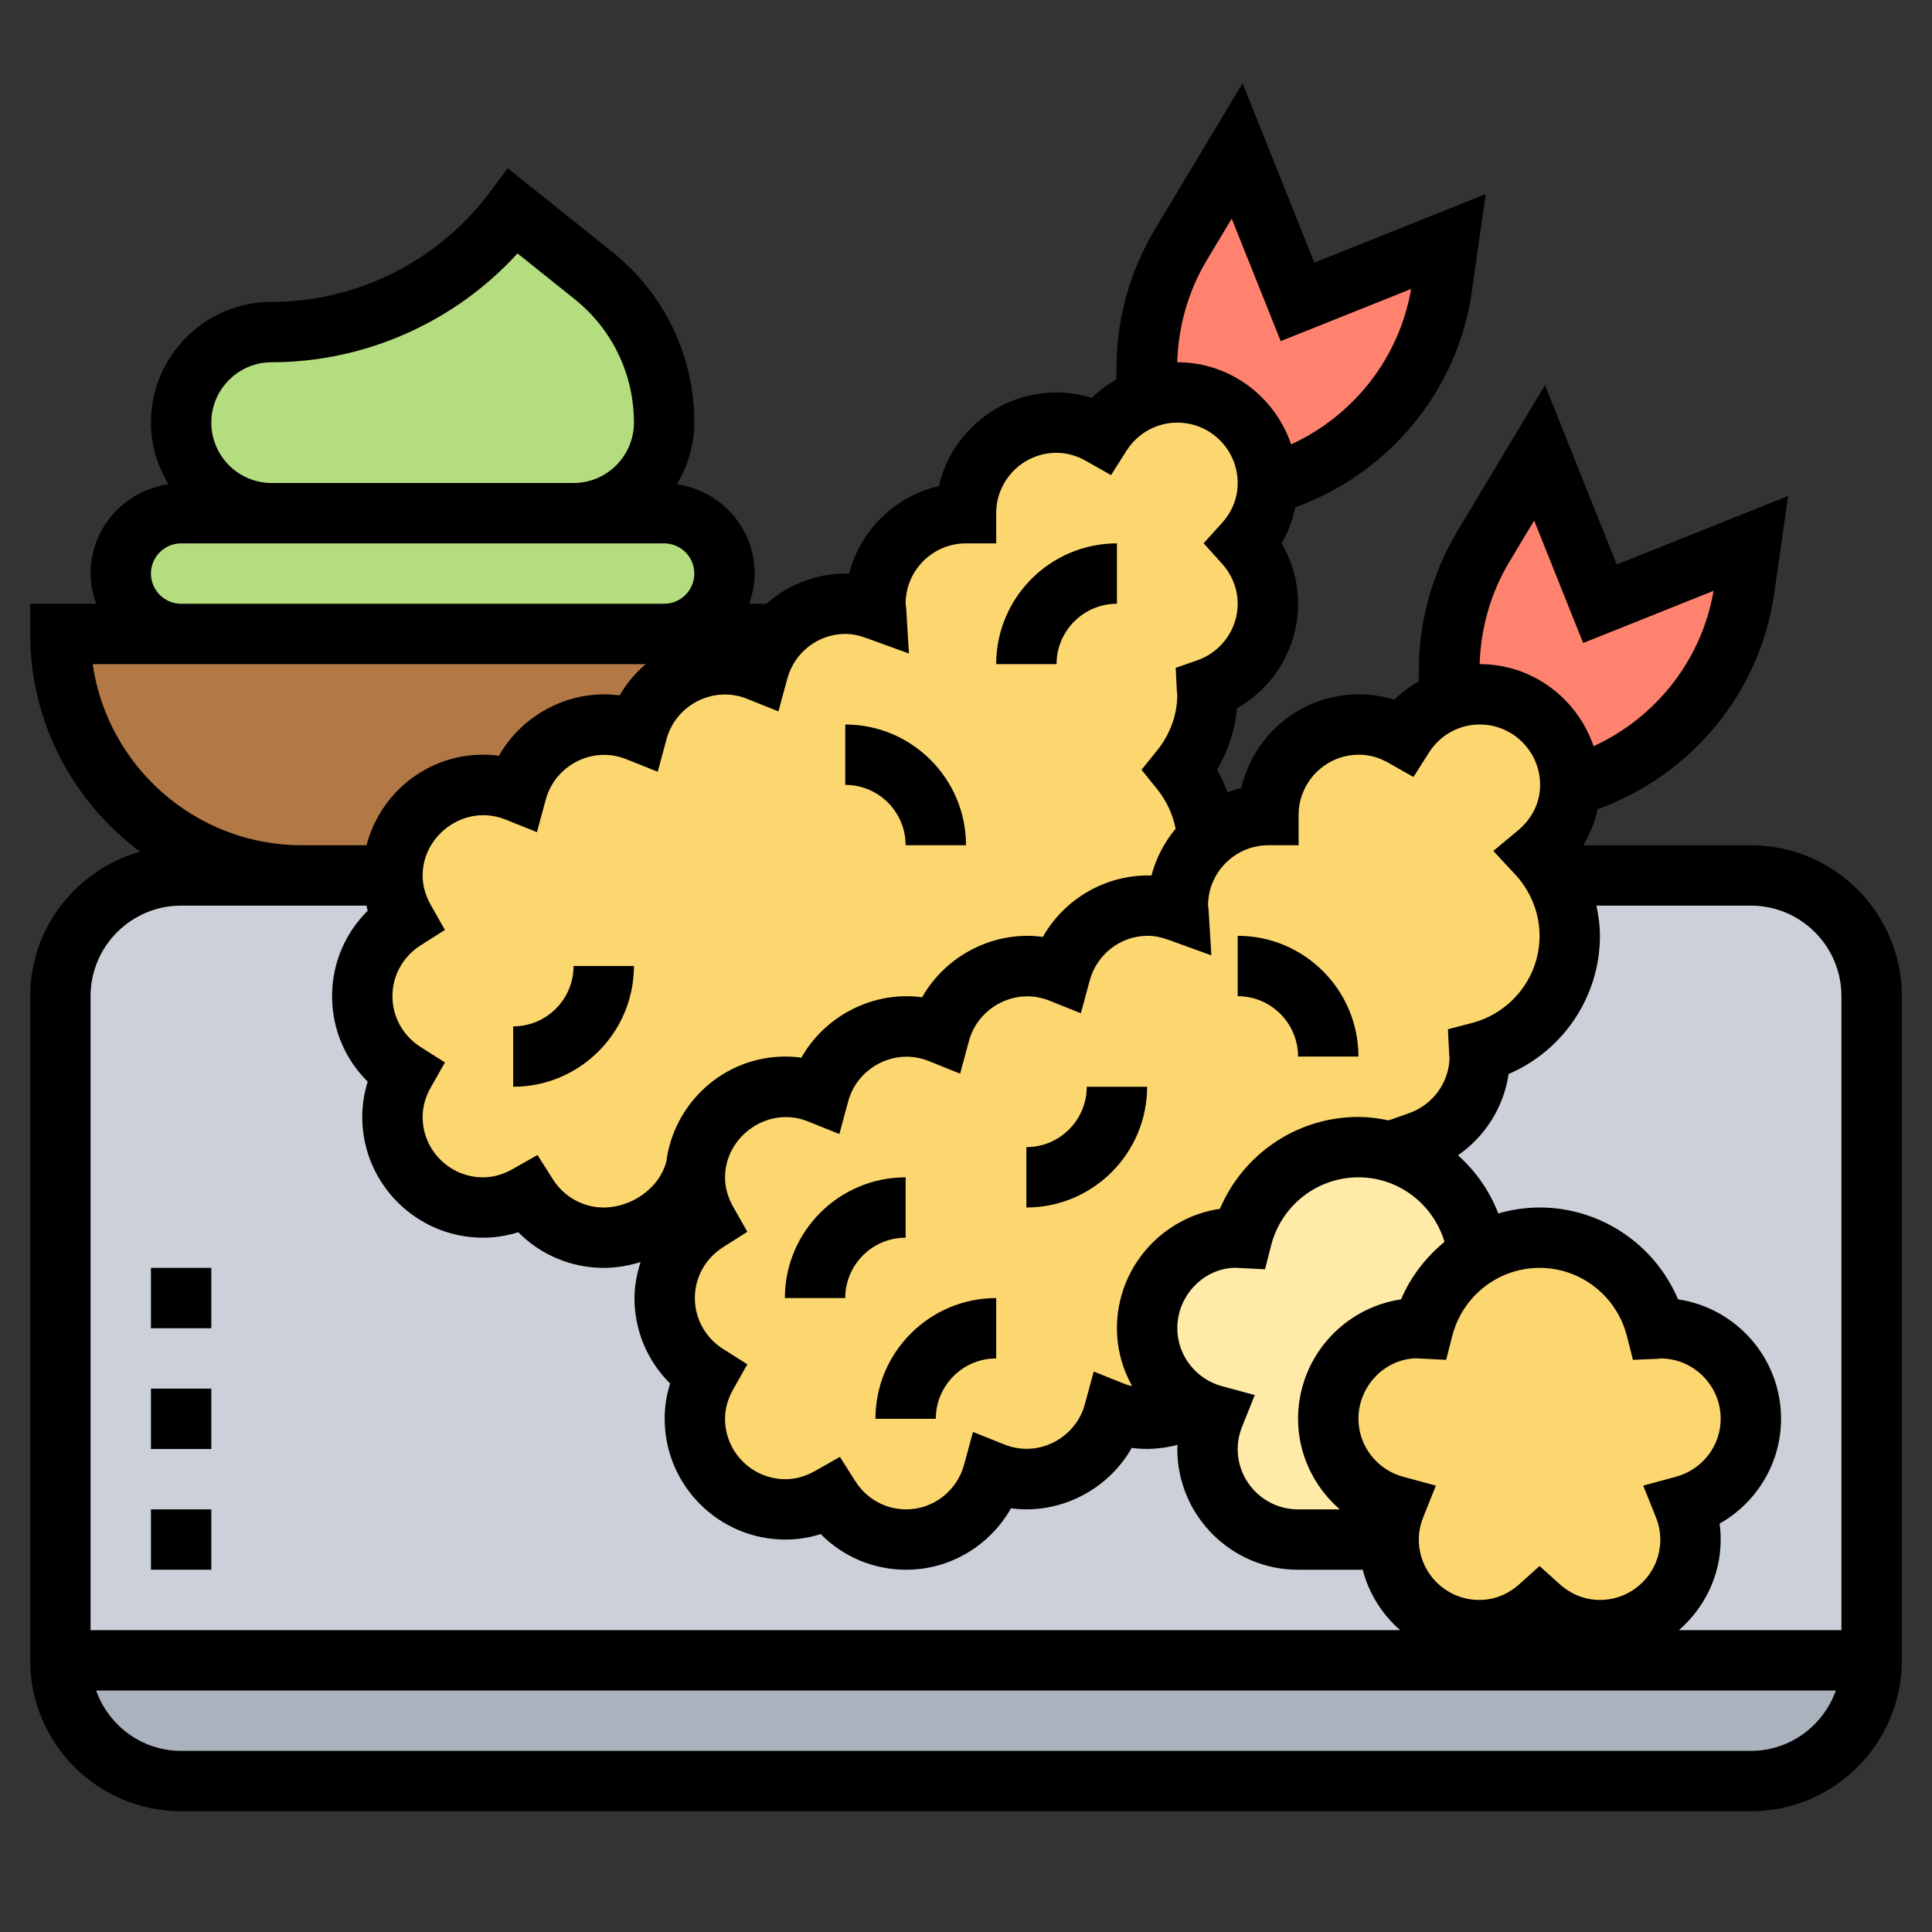 <svg id="Layer_5" enable-background="new 0 0 64 64" height="512" viewBox="0 0 64 64" width="512" xmlns="http://www.w3.org/2000/svg"><rect x="0" y="0" width="64" height="64" fill="#333333" stroke="none"/><g><g><path d="m19.66 9.13c1.48 1.18 2.34 2.97 2.34 4.87 0 1.66-1.34 3-3 3h-10c-1.66 0-3-1.34-3-3 0-.83.34-1.58.88-2.12s1.29-.88 2.12-.88c1.58 0 3.1-.37 4.47-1.06 1.37-.68 2.59-1.68 3.53-2.94z" fill="#b4dd7f"/><path d="m24 19c0 .55-.22 1.05-.59 1.41-.36.37-.86.59-1.41.59h-16c-1.1 0-2-.9-2-2 0-.55.22-1.05.59-1.41.36-.37.86-.59 1.41-.59h3 10 3c1.1 0 2 .9 2 2z" fill="#b4dd7f"/><path d="m62 55h-60v-22c0-2.209 1.791-4 4-4h52c2.209 0 4 1.791 4 4z" fill="#ccd1d9"/><path d="m22 21h3.77c-.3.34-.53.76-.65 1.22-.35-.14-.72-.22-1.12-.22-1.39 0-2.54.94-2.88 2.22-.35-.14-.72-.22-1.12-.22-1.39 0-2.54.94-2.88 2.22-.35-.14-.72-.22-1.12-.22-1.66 0-3 1.34-3 3h-3c-4.42 0-8-3.58-8-8h4z" fill="#b27946"/><path d="m53 55h9c0 2.21-1.79 4-4 4h-52c-2.21 0-4-1.79-4-4z" fill="#aab2bd"/><path d="m58 18-.22 1.52c-.45 3.16-2.72 5.7-5.76 6.56 0-.03 0-.05 0-.08 0-1.66-1.35-3-3-3-.36 0-.7.06-1.02.18v-.96c0-1.45.39-2.88 1.14-4.12l1.86-3.1 2 5z" fill="#ff826e"/><path d="m47.98 8-.22 1.52c-.45 3.16-2.72 5.7-5.76 6.56 0-.03 0-.05 0-.08 0-1.66-1.34-3-3-3-.36 0-.7.06-1.02.18v-.96c0-1.45.4-2.88 1.14-4.12l1.86-3.1 2 5z" fill="#ff826e"/><path d="m25.78 21c.54-.61 1.33-1 2.22-1 .36 0 .7.07 1.02.19 0-.06-.02-.13-.02-.19 0-1.66 1.34-3 3-3 0-1.66 1.34-3 3-3 .54 0 1.03.15 1.47.4.35-.56.88-.99 1.51-1.22.32-.12.66-.18 1.02-.18 1.66 0 3 1.34 3 3v.08c-.02.74-.32 1.41-.78 1.92.48.53.78 1.23.78 2 0 1.31-.85 2.41-2.02 2.82 0 .06.02.12.02.18 0 .95-.35 1.81-.9 2.5.51.64.85 1.43.89 2.3-.6.54-.97 1.33-.97 2.2 0 .06.01.13.02.19-.32-.12-.66-.19-1.02-.19-1.39 0-2.54.94-2.89 2.22-.34-.14-.72-.22-1.11-.22-1.39 0-2.54.94-2.89 2.22-.34-.14-.72-.22-1.11-.22-1.39 0-2.54.94-2.89 2.22-.34-.14-.72-.22-1.11-.22-1.59 0-2.88 1.22-2.99 2.78-.35 1.27-1.64 2.22-3.03 2.22-1.07 0-2-.56-2.53-1.4-.44.25-.93.4-1.47.4-1.66 0-3-1.34-3-3 0-.54.15-1.03.4-1.47-.84-.53-1.4-1.46-1.4-2.53s.56-2 1.4-2.53c-.25-.44-.4-.93-.4-1.47 0-1.66 1.34-3 3-3 .4 0 .77.08 1.12.22.34-1.28 1.49-2.22 2.88-2.22.4 0 .77.08 1.12.22.34-1.28 1.49-2.22 2.88-2.22.4 0 .77.08 1.12.22.12-.46.35-.88.65-1.22z" fill="#fcd770"/><path d="m48 23.18c.32-.12.66-.18 1.02-.18 1.65 0 3 1.34 3 3v.08c-.03.9-.46 1.67-1.1 2.2.2.22.38.46.53.72.35.59.55 1.27.55 2 0 1.86-1.28 3.41-3 3.86.01.05.02.09.02.14 0 1.31-.85 2.41-2.02 2.82l-.93.33c-.34-.1-.7-.15-1.07-.15-1.87 0-3.42 1.28-3.86 3.01-.05 0-.09-.01-.14-.01-1.66 0-3 1.34-3 3 0 1.13.62 2.09 1.53 2.59l-.01.01c-.44.25-.95.4-1.5.4-.4 0-.77-.08-1.12-.22-.34 1.28-1.5 2.22-2.88 2.22-.4 0-.77-.08-1.12-.22-.34 1.28-1.5 2.22-2.88 2.22-1.07 0-2-.56-2.53-1.4-.44.25-.93.4-1.47.4-1.66 0-3-1.34-3-3 0-.54.15-1.03.4-1.47-.84-.53-1.4-1.46-1.4-2.53s.56-2 1.4-2.53c-.25-.44-.4-.93-.4-1.47 0-.07 0-.15.01-.22.11-1.56 1.4-2.78 2.99-2.78.39 0 .77.08 1.11.22.35-1.28 1.5-2.22 2.89-2.22.39 0 .77.08 1.11.22.35-1.28 1.5-2.22 2.89-2.22.39 0 .77.08 1.11.22.35-1.28 1.5-2.22 2.89-2.22.36 0 .7.07 1.02.19-.01-.06-.02-.13-.02-.19 0-.87.37-1.66.97-2.2.53-.5 1.24-.8 2.03-.8 0-1.66 1.34-3 3-3 .54 0 1.03.15 1.47.4.35-.56.88-.99 1.51-1.22z" fill="#fcd770"/><path d="m46.07 38.15c1.37.37 2.44 1.47 2.79 2.86l.2.5c-.94.52-1.65 1.42-1.92 2.5-.05 0-.09-.01-.14-.01-1.66 0-3 1.34-3 3 0 1.39.94 2.54 2.22 2.88-.14.35-.22.72-.22 1.12h-3c-1.66 0-3-1.34-3-3 0-.4.08-.77.22-1.12-.24-.06-.47-.16-.69-.29-.91-.5-1.53-1.46-1.53-2.59 0-1.66 1.34-3 3-3 .05 0 .09.01.14.01.44-1.73 1.99-3.01 3.86-3.01.37 0 .73.05 1.07.15z" fill="#ffeaa7"/><path d="m46 51c0-.4.08-.77.22-1.12-1.28-.34-2.22-1.49-2.22-2.88 0-1.66 1.34-3 3-3 .05 0 .09.01.14.01.27-1.08.98-1.98 1.92-2.5.57-.33 1.23-.51 1.94-.51 1.87 0 3.42 1.28 3.86 3.01.05 0 .09-.01.14-.01 1.66 0 3 1.34 3 3 0 1.39-.94 2.54-2.22 2.88.14.35.22.72.22 1.12 0 1.66-1.34 3-3 3-.77 0-1.47-.3-2-.78-.53.48-1.23.78-2 .78-1.66 0-3-1.34-3-3z" fill="#fcd770"/></g><g><path d="m58 28h-5.552c.223-.371.383-.772.473-1.193 3.108-1.128 5.38-3.852 5.851-7.143l.462-3.234-5.677 2.27-2.377-5.943-2.897 4.829c-.839 1.398-1.283 3-1.283 4.63v.351c-.292.173-.571.37-.813.615-.38-.121-.77-.182-1.169-.182-1.897 0-3.489 1.327-3.898 3.102-.156.036-.307.085-.455.139-.098-.254-.21-.503-.35-.741.371-.629.596-1.318.664-2.037 1.232-.702 2.021-2.017 2.021-3.463 0-.706-.19-1.395-.546-2.002.218-.371.366-.775.454-1.192 3.106-1.129 5.377-3.852 5.847-7.142l.462-3.234-5.678 2.27-2.377-5.943-2.897 4.829c-.839 1.398-1.283 3-1.283 4.63v.351c-.292.173-.571.37-.813.615-.38-.121-.771-.182-1.169-.182-1.897 0-3.489 1.327-3.898 3.102-1.452.335-2.605 1.462-2.976 2.901-1.023-.035-1.996.347-2.741.998h-.569c.112-.315.184-.649.184-1.001 0-1.51-1.125-2.751-2.58-2.958.36-.6.58-1.293.58-2.042 0-2.212-.991-4.273-2.718-5.655l-3.462-2.771-.62.826c-1.691 2.254-4.382 3.6-7.2 3.6-2.206 0-4 1.794-4 4 0 .749.22 1.442.58 2.042-1.455.207-2.58 1.448-2.58 2.958 0 .352.072.686.184 1h-2.184v1c0 2.953 1.436 5.57 3.639 7.212-2.093.597-3.639 2.506-3.639 4.788v22c0 2.757 2.243 5 5 5h52c2.757 0 5-2.243 5-5v-22c0-2.757-2.243-5-5-5zm3 5v21h-5.382c.84-.734 1.382-1.8 1.382-3 0-.177-.012-.353-.036-.528 1.234-.697 2.036-2.014 2.036-3.472 0-2.006-1.484-3.672-3.412-3.957-.774-1.824-2.566-3.043-4.588-3.043-.472 0-.93.072-1.367.197-.292-.754-.752-1.407-1.335-1.926.902-.626 1.516-1.599 1.677-2.693 1.813-.778 3.025-2.567 3.025-4.578 0-.339-.047-.672-.115-1h5.115c1.654 0 3 1.346 3 3zm-20.519 12.919c-.872-.236-1.481-1.025-1.481-1.919 0-1.103.897-2 1.935-2.003l.971.05.2-.786c.34-1.331 1.53-2.261 2.894-2.261 1.321 0 2.47.875 2.852 2.138-.615.505-1.118 1.148-1.439 1.905-1.929.285-3.413 1.951-3.413 3.957 0 1.178.53 2.259 1.383 3h-1.383c-1.103 0-2-.897-2-2 0-.249.05-.499.148-.744l.418-1.043zm4.519 1.081c0-1.103.897-2 1.935-2.003l.971.05.2-.786c.34-1.331 1.53-2.261 2.894-2.261s2.554.93 2.894 2.261l.2.786.811-.034c.054-.002.107-.009.095-.013 1.103 0 2 .897 2 2 0 .894-.609 1.683-1.481 1.919l-1.085.294.418 1.043c.098.245.148.495.148.744 0 1.103-.897 2-2 2-.621 0-1.066-.284-1.331-.521l-.669-.603-.669.602c-.265.238-.71.522-1.331.522-1.103 0-2-.897-2-2 0-.249.05-.499.148-.744l.418-1.043-1.085-.294c-.872-.236-1.481-1.025-1.481-1.919zm4.998-28.385.823-1.372 1.623 4.057 4.32-1.728c-.39 2.278-1.895 4.191-3.974 5.148-.538-1.576-2.017-2.72-3.772-2.72-.001 0-.002 0-.003 0 .037-1.193.367-2.36.983-3.385zm-7.98 9.385h1v-1c0-1.103.897-2 2-2 .333 0 .661.091.977.27l.828.469.51-.804c.371-.585 1.001-.935 1.685-.935 1.103 0 2 .897 2 2 0 .581-.262 1.118-.737 1.513l-.813.676.721.774c.522.563.811 1.287.811 2.037 0 1.357-.924 2.545-2.248 2.89l-.788.205.041.813c.002.053.007.1.013.092 0 .842-.542 1.597-1.352 1.879l-.663.235c-.326-.068-.659-.114-1.003-.114-2.022 0-3.814 1.219-4.588 3.043-1.928.285-3.412 1.951-3.412 3.957 0 .687.183 1.34.501 1.914-.076-.021-.152-.032-.227-.062l-1.043-.418-.294 1.085c-.302 1.115-1.537 1.784-2.663 1.333l-1.043-.418-.294 1.085c-.236.872-1.025 1.481-1.919 1.481-.684 0-1.314-.35-1.685-.935l-.51-.804-.828.469c-.316.179-.644.27-.977.27-1.103 0-2-.897-2-2 0-.333.091-.661.27-.977l.469-.828-.804-.51c-.585-.371-.935-1.001-.935-1.685s.35-1.314.935-1.685l.804-.51-.469-.828c-.179-.316-.27-.645-.27-.977 0-1.352 1.417-2.383 2.743-1.853l1.044.419.294-1.086c.301-1.114 1.54-1.783 2.662-1.333l1.044.419.294-1.086c.301-1.114 1.541-1.783 2.662-1.333l1.044.419.294-1.086c.235-.871 1.025-1.48 1.919-1.48.216 0 .438.042.678.129l1.432.519-.093-1.52-.017-.128c0-1.103.897-2 2-2zm-2.039-19.385.823-1.372 1.623 4.057 4.32-1.728c-.39 2.278-1.895 4.191-3.974 5.148-.538-1.576-2.016-2.72-3.771-2.72-.001 0-.002 0-.003 0 .036-1.193.367-2.36.982-3.385zm-11.979 12.385c.216 0 .438.042.678.129l1.432.519-.093-1.52-.017-.128c0-1.103.897-2 2-2h1v-1c0-1.103.897-2 2-2 .333 0 .661.091.977.27l.828.469.51-.804c.371-.585 1.001-.935 1.685-.935 1.103 0 2 .897 2 2 0 .62-.284 1.063-.522 1.326l-.607.67.606.671c.337.374.523.847.523 1.333 0 .842-.542 1.597-1.347 1.877l-.706.246.036.747c.003.059.01.116.017.13 0 .675-.234 1.322-.678 1.872l-.508.628.508.628c.322.399.53.85.622 1.325-.371.447-.651.971-.8 1.549-1.494-.044-2.881.764-3.598 2.034-1.618-.221-3.219.616-4 2-1.619-.221-3.219.616-4 2-.175-.024-.351-.036-.528-.036-2.04 0-3.71 1.542-3.951 3.518l-.006-.002c-.226.832-1.13 1.484-2.061 1.484-.684 0-1.314-.35-1.685-.935l-.51-.804-.828.469c-.316.179-.644.27-.977.27-1.103 0-2-.897-2-2 0-.333.091-.661.27-.977l.469-.828-.804-.51c-.585-.371-.935-1.001-.935-1.685s.35-1.314.935-1.685l.804-.51-.469-.828c-.179-.316-.27-.644-.27-.977 0-1.352 1.413-2.386 2.744-1.852l1.043.418.294-1.085c.302-1.115 1.537-1.783 2.663-1.333l1.043.418.294-1.085c.301-1.114 1.538-1.783 2.663-1.333l1.043.418.294-1.085c.236-.872 1.025-1.481 1.919-1.481zm-19-9c3.099 0 6.072-1.332 8.143-3.605l1.89 1.512c1.25 1 1.967 2.492 1.967 4.093 0 1.103-.897 2-2 2h-10c-1.103 0-2-.897-2-2s.897-2 2-2zm-4 7c0-.551.449-1 1-1h3 10 3c.551 0 1 .449 1 1s-.449 1-1 1h-16c-.551 0-1-.449-1-1zm-1.929 3h2.929 15.388c-.339.295-.636.639-.86 1.036-1.621-.22-3.219.616-4 2-.175-.024-.351-.036-.528-.036-1.858 0-3.411 1.28-3.858 3h-2.142c-3.521 0-6.442-2.612-6.929-6zm2.929 8h4 2.141c.015.056.022.113.04.169-.751.742-1.181 1.752-1.181 2.831s.43 2.089 1.181 2.831c-.12.38-.181.771-.181 1.169 0 2.206 1.794 4 4 4 .398 0 .789-.061 1.169-.181.742.751 1.752 1.181 2.831 1.181.42 0 .829-.072 1.219-.192-.12.382-.201.778-.201 1.192 0 1.079.43 2.089 1.181 2.831-.121.38-.181.771-.181 1.169 0 2.206 1.794 4 4 4 .398 0 .789-.061 1.169-.181.742.751 1.752 1.181 2.831 1.181 1.458 0 2.775-.802 3.472-2.036 1.621.22 3.219-.616 4-2 .51.07 1.026.026 1.52-.101-.002.046-.01.091-.01.137 0 2.206 1.794 4 4 4h2.142c.205.79.643 1.479 1.24 2h-43.382v-21c0-1.654 1.346-3 3-3zm52 28h-52c-1.302 0-2.402-.839-2.816-2h57.631c-.413 1.161-1.513 2-2.815 2z"/><path d="m30 39c-2.206 0-4 1.794-4 4h2c0-1.103.897-2 2-2z"/><path d="m37 20v-2c-2.206 0-4 1.794-4 4h2c0-1.103.897-2 2-2z"/><path d="m29 47h2c0-1.103.897-2 2-2v-2c-2.206 0-4 1.794-4 4z"/><path d="m43 35h2c0-2.206-1.794-4-4-4v2c1.103 0 2 .897 2 2z"/><path d="m30 28h2c0-2.206-1.794-4-4-4v2c1.103 0 2 .897 2 2z"/><path d="m34 38v2c2.206 0 4-1.794 4-4h-2c0 1.103-.897 2-2 2z"/><path d="m17 34v2c2.206 0 4-1.794 4-4h-2c0 1.103-.897 2-2 2z"/><path d="m5 42h2v2h-2z"/><path d="m5 50h2v2h-2z"/><path d="m5 46h2v2h-2z"/></g></g></svg>